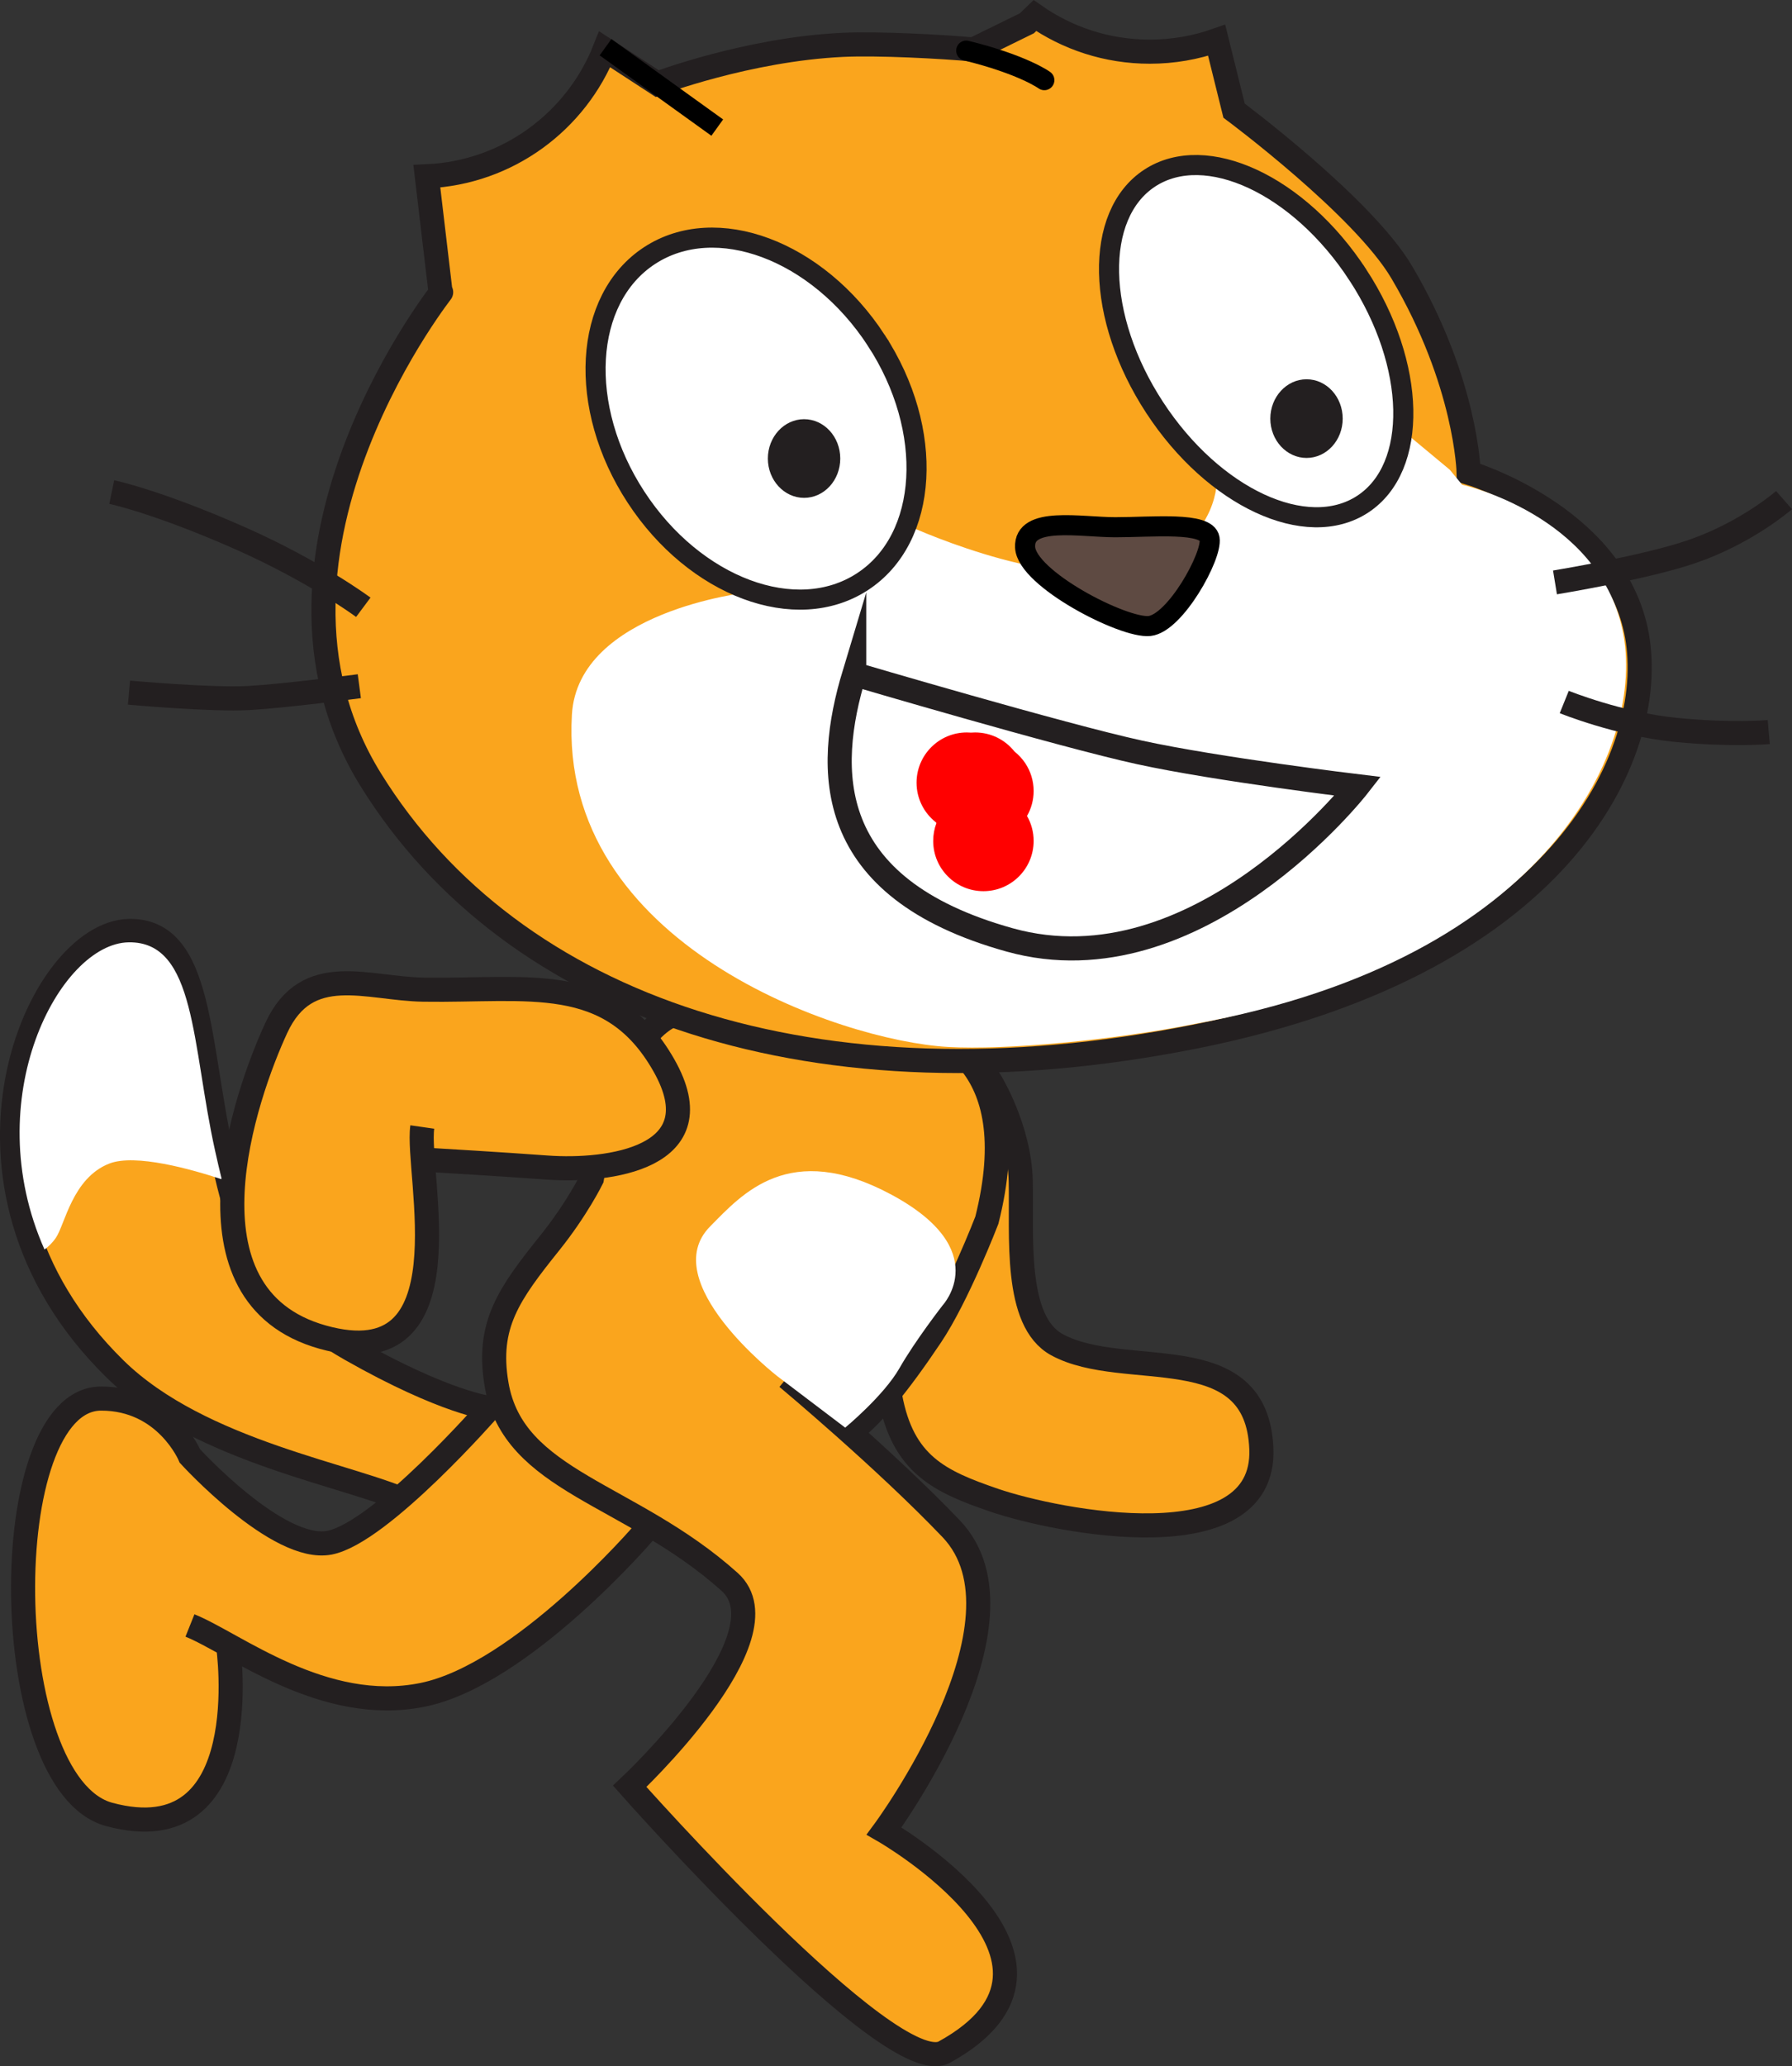 <?xml version="1.0"?>
<svg xmlns="http://www.w3.org/2000/svg" xmlns:xlink="http://www.w3.org/1999/xlink" version="1.1" width="89.201" height="102.807" viewBox="-0.6,-0.775,89.201,102.807">
  <rect x="-0.6" y="-0.775" width="89.201" height="102.807" fill="#333333" stroke="none"/>
  <g transform="translate(-196.853,-133.468)">
    <g data-paper-data="{&quot;isPaintingLayer&quot;:true}" fill="none" fill-rule="nonzero" stroke="none" stroke-width="none" stroke-linecap="none" stroke-linejoin="miter" stroke-miterlimit="10" stroke-dasharray="" stroke-dashoffset="0" font-family="none" font-weight="none" font-size="none" text-anchor="none" style="mix-blend-mode: normal">
      <g id="Layer_8" stroke-linecap="butt">
        <path d="M216.754,207.506c-2.871,-1.402 -10.511,-2.518 -14.771,-6.695c-9.431,-9.246 -3.824,-21.732 0.704,-21.797c3.611,-0.061 3.363,5.482 4.622,11.145c0.875,3.939 1.673,6.988 6.407,9.674c4.735,2.688 6.918,2.916 6.918,2.916c0,0 3.258,0.791 1.596,2.562c-1.662,1.765 -5.476,2.195 -5.476,2.195z" fill="#faa51d" stroke="#231f20" stroke-width="1.2"/>
        <path d="M201.691,190.588c-1.833,0.719 -2.203,3.024 -2.654,3.688c-0.17,0.252 -0.376,0.445 -0.569,0.588c-3.34,-7.514 0.757,-15.235 4.19,-15.285c3.362,-0.055 3.131,5.106 4.303,10.377c0.108,0.485 0.215,0.954 0.33,1.413c-1.513,-0.5 -4.302,-1.287 -5.6,-0.781z" fill="#ffffff" stroke="none" stroke-width="1"/>
      </g>
      <path d="M245.543,186.473c0,0 1.455,2.342 1.519,4.969c0.065,2.723 -0.351,6.984 1.804,8.158c3.381,1.842 9.959,-0.463 10.174,5.191c0.211,5.652 -10.152,3.623 -13.299,2.547c-2.695,-0.926 -4.559,-1.758 -5.18,-5.182c0,0 -3.764,-13.969 -0.196,-15.59c3.568,-1.621 5.178,-0.093 5.178,-0.093z" fill="#faa51d" stroke="#231f20" stroke-width="1.2" stroke-linecap="butt"/>
      <path d="M207.61,214.584c0,0 1.504,10.391 -5.922,8.387c-5.586,-1.51 -5.705,-20.68 -0.406,-20.691c3.237,-0.006 4.425,2.859 4.425,2.859c0,0 4.385,4.812 6.95,4.312c2.565,-0.502 7.978,-6.703 7.978,-6.703c0,0 2.875,-2.539 6.146,0.023c3.271,2.561 1.521,6.178 1.521,6.178c0,0 -6.07,7.072 -11.014,8.072c-4.945,1.002 -9.375,-2.568 -11.58,-3.451" fill="#faa51d" stroke="#231f20" stroke-width="1.2" stroke-linecap="butt"/>
      <g id="Layer_6" stroke-linecap="butt">
        <path d="M235.435,201.238c0,0 4.866,4.062 8.166,7.52c4.384,4.592 -3.339,15.039 -3.339,15.039c0,0 11.234,6.467 2.998,11c-2.657,1.467 -15.661,-13.225 -15.661,-13.225c0,0 7.979,-7.475 4.972,-10.172c-4.964,-4.449 -10.771,-4.959 -11.6,-9.824c-0.502,-2.957 0.613,-4.502 2.658,-7.053c1.354,-1.689 2.084,-3.182 2.084,-3.182c0,0 1.135,-7.238 4.289,-8.254c3.153,-1.014 8.842,0.057 10.758,0.395c1.914,0.338 6.645,1.877 4.617,9.922c0,0 -1.451,3.771 -2.789,5.762c-1.604,2.389 -2.854,3.924 -4.08,4.867" fill="#faa51d" stroke="#231f20" stroke-width="1.2"/>
        <path d="M243.182,197.631c0,0 -1.375,1.765 -2.157,3.138c-0.785,1.375 -2.701,2.957 -2.701,2.957l-3.383,-2.564c0,0 -6.065,-4.711 -3.334,-7.453c1.575,-1.588 3.922,-4.318 9.024,-1.572c5.101,2.746 2.551,5.494 2.551,5.494" fill="#ffffff" stroke="none" stroke-width="1"/>
      </g>
      <path d="M217.273,188.768c-0.332,2.32 2.416,12.514 -4.95,10.457c-7.364,-2.058 -3.847,-12.084 -2.313,-15.396c1.537,-3.307 4.51,-1.938 7.322,-1.895c5.221,0.08 9.312,-0.896 11.961,3.754c2.65,4.647 -2.787,5.315 -5.801,5.098c-2.439,-0.178 -5.125,-0.334 -6.064,-0.391" fill="#faa51d" stroke="#231f20" stroke-width="1.2" stroke-linecap="butt"/>
      <g id="Layer_2">
        <path d="M247.37,133.851l0.396,-0.383c1.621,1.132 3.593,1.796 5.72,1.796c1.167,0 2.287,-0.2 3.329,-0.567l0.867,3.502c0,0 6.422,4.773 8.348,8.041c3.238,5.49 3.328,9.97 3.328,9.97c0,0 7.08,2.109 8.322,7.823c1.243,5.715 -3.231,16.518 -21.986,20.246c-18.755,3.726 -33.908,-1.366 -40.988,-12.792c-7.076,-11.42 4.125,-25.006 3.479,-24.224l-0.685,-5.798c4.032,-0.178 7.444,-2.744 8.855,-6.317l2.613,1.705c0,0 4.496,-1.703 9.224,-1.928c1.768,-0.085 4.978,0.088 6.518,0.231z" fill="#faa51d" stroke="#231f20" stroke-width="1.2" stroke-linecap="butt"/>
        <path d="M269.034,156.812c0,0 6.735,1.482 7.977,7.196c1.242,5.715 -3.557,16.4 -21.309,19.635c-4.042,0.803 -9.372,1.307 -12.277,1.14c-5.325,-0.305 -19.377,-5.079 -18.704,-16.532c0.302,-5.153 8.739,-6.081 8.739,-6.081l7.784,-3.417c0,0 6.841,3.228 11.211,2.277c4.367,-0.948 4.367,-4.367 4.367,-4.367l9.115,-2.661l2.483,2.064z" fill="#ffffff" stroke="none" stroke-width="1" stroke-linecap="butt"/>
        <path d="M214.139,166.836c0,0 -3.627,0.48 -5.492,0.587c-1.867,0.106 -5.974,-0.268 -5.974,-0.268" fill="none" stroke="#231f20" stroke-width="1.2" stroke-linecap="butt"/>
        <path d="M285.058,157.577c0,0 -1.828,1.603 -4.543,2.545c-2.31,0.806 -6.859,1.549 -6.859,1.549" fill="none" stroke="#231f20" stroke-width="1.2" stroke-linecap="butt"/>
        <path d="M201.815,157.176c0,0 2.271,0.472 6.405,2.303c3.733,1.653 6.117,3.43 6.117,3.43" fill="none" stroke="#231f20" stroke-width="1.2" stroke-linecap="butt"/>
        <path d="M284.297,169.117c0,0 -1.877,0.166 -4.647,-0.11c-2.807,-0.281 -5.533,-1.385 -5.533,-1.385" fill="none" stroke="#231f20" stroke-width="1.2" stroke-linecap="butt"/>
        <path d="M244.349,135.212c2.84,0.7 3.888,1.469 3.888,1.469" fill="none" stroke="#000000" stroke-width="1" stroke-linecap="round"/>
        <path d="M226.395,135.042l5.561,4" fill="none" stroke="#000000" stroke-width="1" stroke-linecap="butt"/>
      </g>
      <g id="Layer_5" stroke-width="1" stroke-linecap="butt">
        <path d="M263.84,146.366c2.924,4.479 3.033,9.591 0.242,11.415c-2.793,1.825 -7.426,-0.332 -10.354,-4.813c-2.932,-4.48 -3.037,-9.589 -0.244,-11.415c2.791,-1.823 7.429,0.331 10.356,4.813z" fill="#ffffff" stroke="#231f20"/>
        <path d="M263.089,153.522c0,1.08 -0.802,1.956 -1.8,1.956c-0.993,0 -1.803,-0.877 -1.803,-1.956c0,-1.08 0.81,-1.958 1.803,-1.958c0.998,0 1.8,0.878 1.8,1.958" fill="#231f20" stroke="none"/>
      </g>
      <g id="Layer_7" stroke-width="1" stroke-linecap="butt">
        <path d="M239.867,149.619c2.926,4.48 2.619,9.862 -0.681,12.015c-3.302,2.159 -8.351,0.272 -11.276,-4.208c-2.928,-4.48 -2.624,-9.86 0.678,-12.017c3.303,-2.156 8.35,-0.272 11.279,4.21z" fill="#ffffff" stroke="#231f20"/>
        <path d="M238.079,155.507c0,1.081 -0.803,1.957 -1.801,1.957c-0.992,0 -1.803,-0.878 -1.803,-1.957c0,-1.08 0.811,-1.957 1.803,-1.957c0.996,0 1.801,0.877 1.801,1.957" fill="#231f20" stroke="none"/>
      </g>
      <path d="M251.766,158.926c1.854,0 4.555,-0.284 4.697,0.569c0.143,0.855 -1.709,4.203 -2.988,4.345c-1.283,0.142 -6.125,-2.353 -6.195,-3.919c-0.074,-1.566 2.775,-0.995 4.486,-0.995z" fill="#5e4a42" stroke="#000000" stroke-width="1" stroke-linecap="butt"/>
      <path d="M238.774,166.235c0,0 10.347,3.054 14.217,3.897c3.868,0.842 10.851,1.684 10.851,1.684c0,0 -7.99,10.245 -17.328,7.644c-9.338,-2.597 -9.169,-8.485 -7.74,-13.225z" fill="none" stroke="#231f20" stroke-width="1.2" stroke-linecap="butt"/>
      <path d="M241.877,171.637c0,-1.381 1.119,-2.5 2.5,-2.5c0.07,0 0.139,0.003 0.207,0.008c0.068,-0.006 0.137,-0.008 0.207,-0.008c0.796,0 1.505,0.372 1.963,0.951c0.209,0.165 0.39,0.362 0.537,0.584c0.262,0.395 0.414,0.869 0.414,1.378c0,0.452 -0.12,0.876 -0.33,1.242c0.21,0.366 0.33,0.79 0.33,1.242c0,1.381 -1.119,2.5 -2.5,2.5c-1.381,0 -2.5,-1.119 -2.5,-2.5c0,-0.313 0.057,-0.612 0.162,-0.888c-0.013,-0.016 -0.026,-0.032 -0.039,-0.048c-0.579,-0.458 -0.951,-1.167 -0.951,-1.963z" fill="#ff0000" stroke="none" stroke-width="0.5" stroke-linecap="butt"/>
    </g>
  </g>
</svg>
